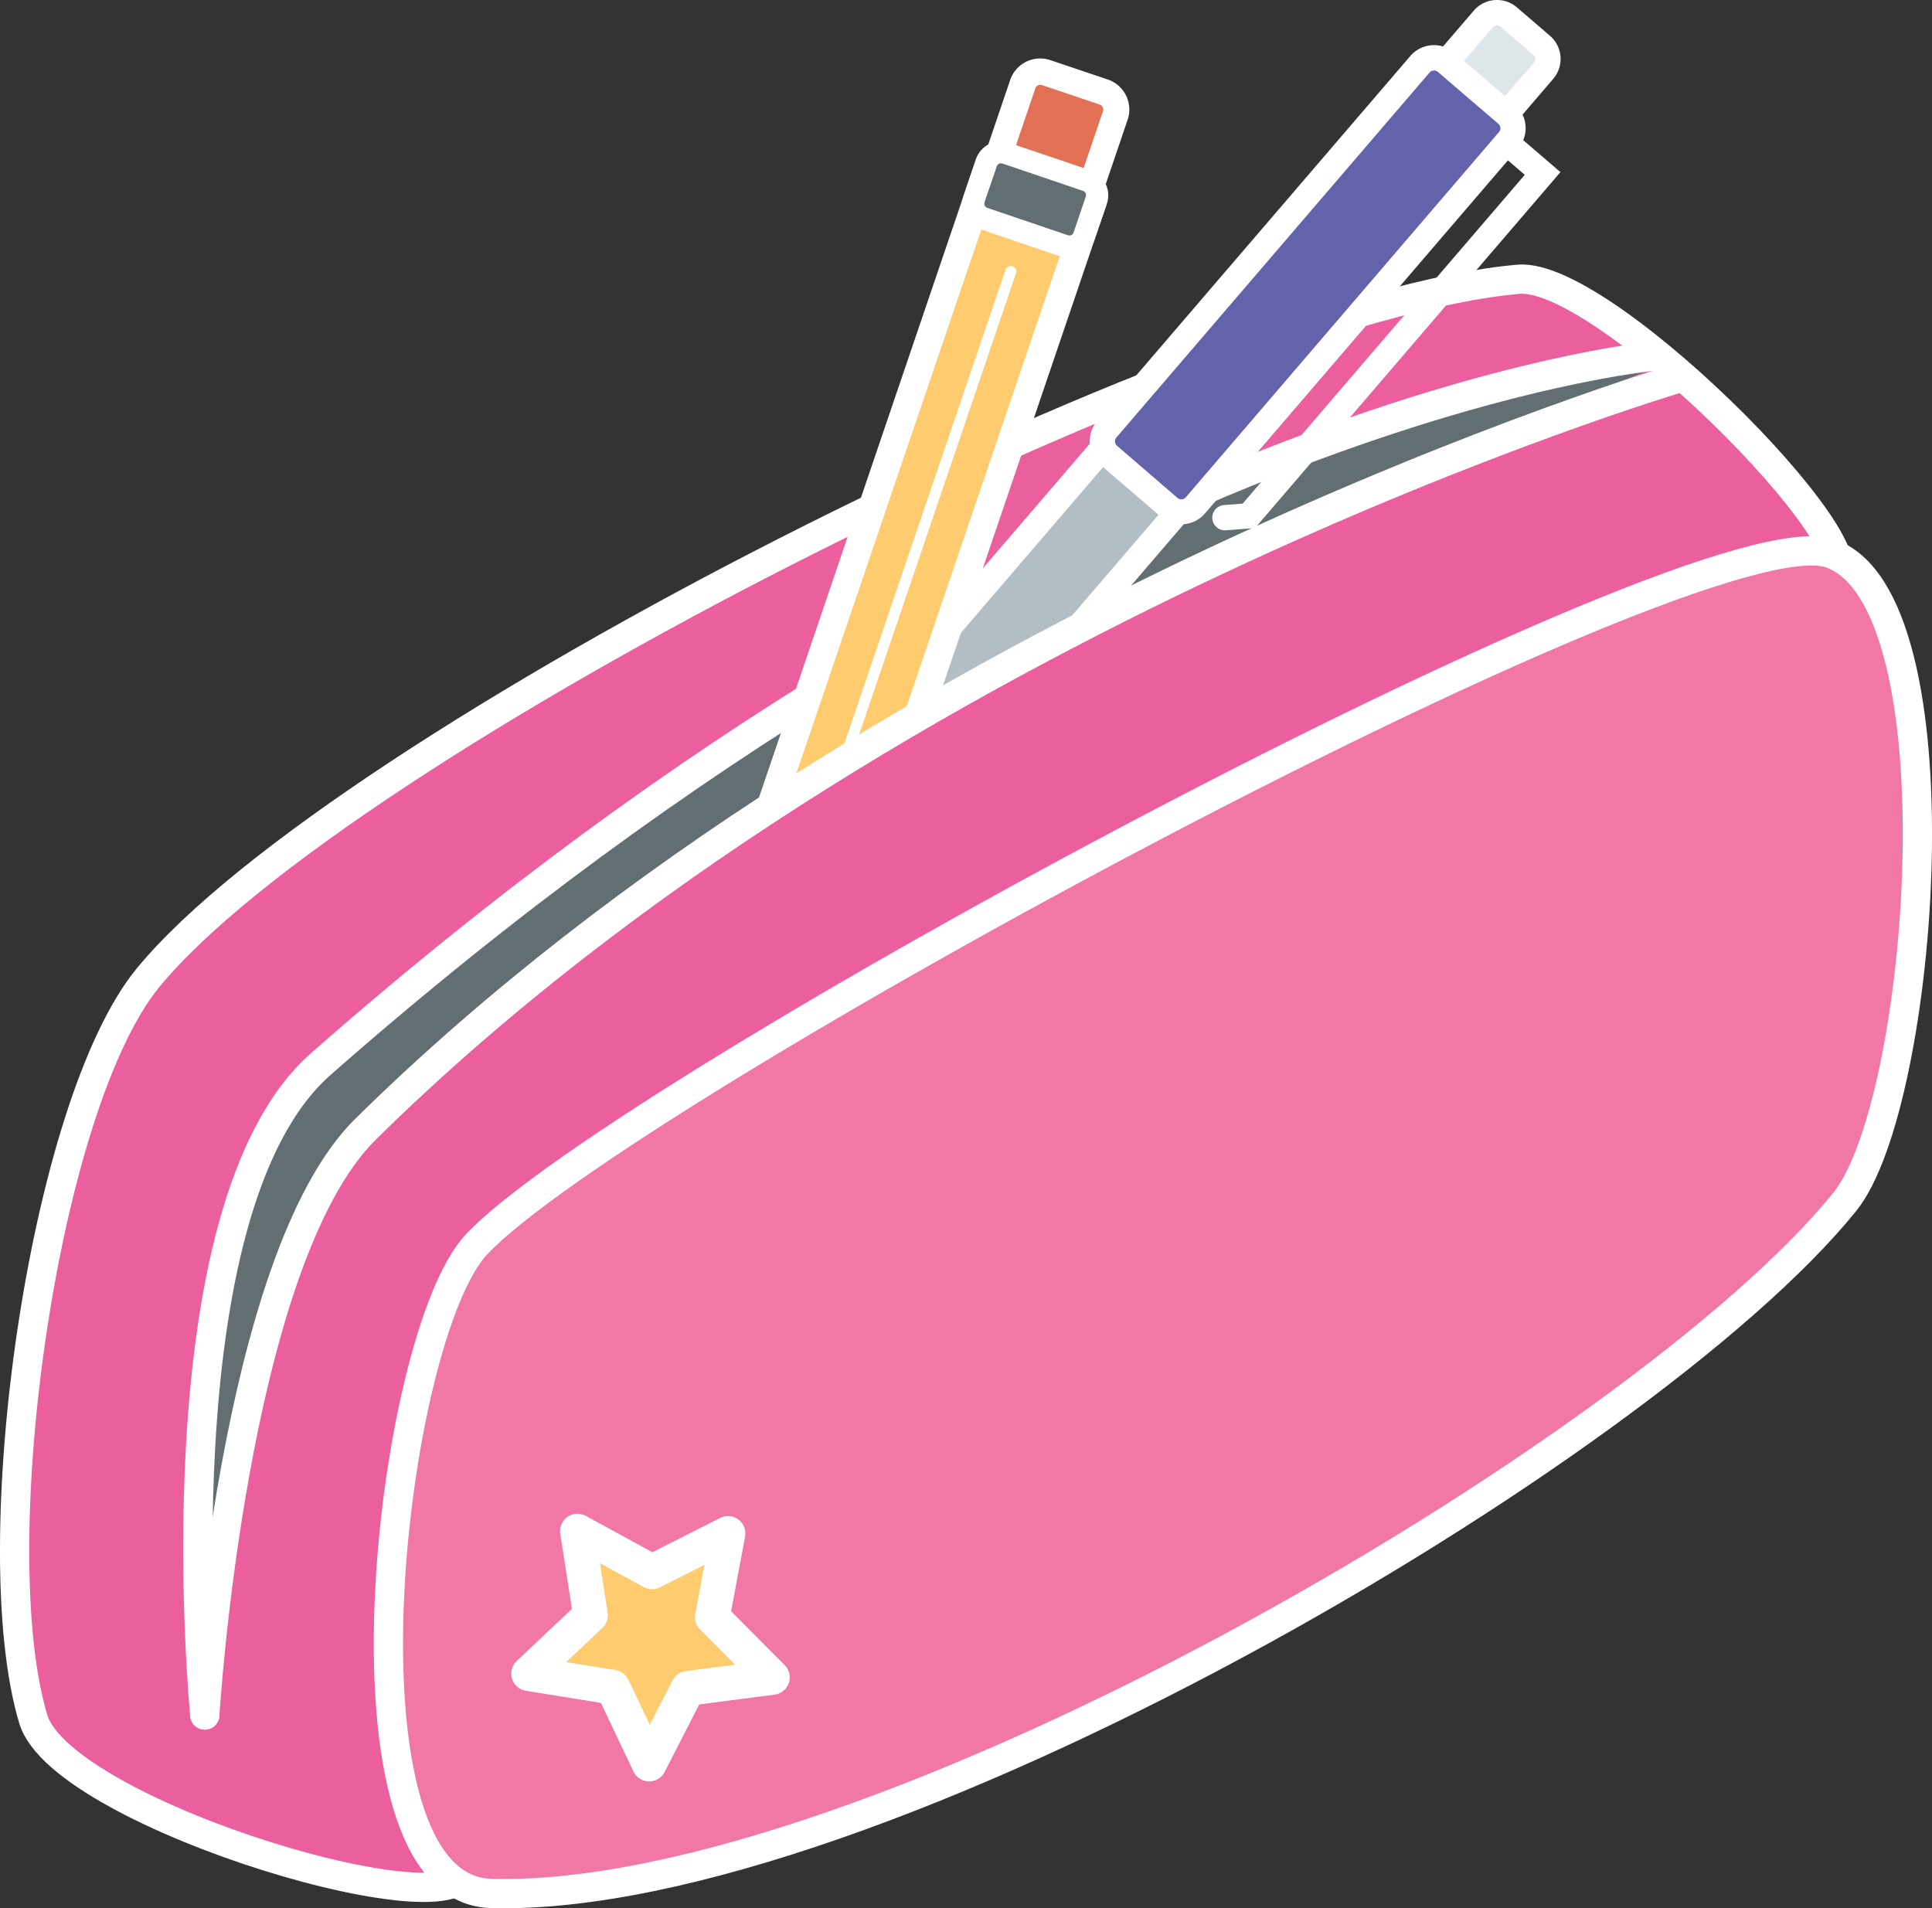 <svg xmlns="http://www.w3.org/2000/svg" viewBox="0 0 396.22 391.35"><rect x="0" y="0" width="396.22" height="391.35" fill="#333333" stroke="none"/><defs><style>.cls-1,.cls-13{fill:#eb5f9f;}.cls-1,.cls-10,.cls-12,.cls-14,.cls-15,.cls-3,.cls-7{stroke:#fff;}.cls-1,.cls-10,.cls-12,.cls-14,.cls-3,.cls-7{stroke-miterlimit:10;}.cls-1,.cls-14,.cls-3{stroke-width:6px;}.cls-2{fill:#636e73;}.cls-12,.cls-3,.cls-7{fill:none;}.cls-10,.cls-12,.cls-15,.cls-3,.cls-7{stroke-linecap:round;}.cls-4{fill:#dfe6e9;}.cls-5{fill:#fff;}.cls-6{fill:#b2bec3;}.cls-7{stroke-width:5.19px;}.cls-8{fill:#6562ac;}.cls-15,.cls-9{fill:#fecb6f;}.cls-10{fill:#37bba1;stroke-width:5.66px;}.cls-11{fill:#e17055;}.cls-12{stroke-width:2.27px;}.cls-14{fill:#f178a6;}.cls-15{stroke-linejoin:round;stroke-width:7.13px;}</style></defs><g id="Layer_2" data-name="Layer 2"><g id="Pencil_-_High" data-name="Pencil - High"><path class="cls-1" d="M95.27,382.28c-11.09-42.95-5-113.62,7.89-126.75S325.24,122.85,374.44,119.41c16.26-1.14-44.72-63.73-63-62.14-65,5.67-241.63,95.21-281.1,143.27C8.83,226.79-3.79,317.29,6.83,352.58,12.83,372.53,99.27,397.75,95.27,382.28Z"/><path class="cls-2" d="M42.46,315.08s0-66.84,14.11-88.75S252.62,73.51,337.65,76.11c-181.2,73-265.12,151.71-271.8,168.79S42.46,315.08,42.46,315.08Z"/><path class="cls-3" d="M42,351.73S31.84,248.09,65.78,218.23C219.06,83.35,339.53,73,339.53,73"/><path class="cls-4" d="M304.93,26.12a3.62,3.62,0,0,1-2.36-.87l-6.84-5.87a3.64,3.64,0,0,1-.39-5.13l8.92-10.39a3.66,3.66,0,0,1,5.13-.39l6.83,5.86a3.62,3.62,0,0,1,1.26,2.49,3.66,3.66,0,0,1-.86,2.64l-8.92,10.4A3.65,3.65,0,0,1,304.93,26.12Z"/><path class="cls-5" d="M307,5.19a1.06,1.06,0,0,1,.67.25l6.83,5.87a1,1,0,0,1,.36.7,1.08,1.08,0,0,1-.24.76l-8.92,10.39a1.06,1.06,0,0,1-.8.36,1,1,0,0,1-.67-.24l-6.84-5.87a1.06,1.06,0,0,1-.11-1.47l8.92-10.39a1,1,0,0,1,.8-.36M307,0a6.24,6.24,0,0,0-4.74,2.17l-8.92,10.39a6.26,6.26,0,0,0,.67,8.79l6.84,5.87a6.27,6.27,0,0,0,8.79-.67l8.92-10.4a6.26,6.26,0,0,0-.67-8.79L311.08,1.5A6.19,6.19,0,0,0,307,0Z"/><polygon class="cls-6" points="104.44 233.74 293.19 13.76 308.51 26.9 119.76 246.89 91.56 264.25 104.44 233.74"/><path class="cls-5" d="M293.47,17.42l11.38,9.76L118.05,244.89,97.11,257.78l9.57-22.65L293.47,17.42m-.56-7.33L102.21,232.36h0L86,270.72l35.45-21.83L312.18,26.62,292.91,10.09Z"/><polyline class="cls-7" points="308.72 29.01 316.36 35.58 256.12 105.79 251.21 106.17"/><path class="cls-8" d="M242.27,105a3.78,3.78,0,0,1-2.46-.9L227.38,93.39a3.8,3.8,0,0,1-1.3-2.59A3.74,3.74,0,0,1,227,88l64.23-74.87a3.83,3.83,0,0,1,5.35-.41L309,23.42a3.8,3.8,0,0,1,.41,5.35l-64.24,74.87A3.8,3.8,0,0,1,242.27,105Z"/><path class="cls-5" d="M294.1,14.46a1.13,1.13,0,0,1,.77.28l12.42,10.65a1.17,1.17,0,0,1,.41.82,1.22,1.22,0,0,1-.28.87L243.18,102a1.2,1.2,0,0,1-.91.41,1.18,1.18,0,0,1-.77-.28L229.08,91.42a1.21,1.21,0,0,1-.13-1.69l64.24-74.87a1.18,1.18,0,0,1,.91-.4m0-5.2a6.39,6.39,0,0,0-4.86,2.22L225,86.35a6.42,6.42,0,0,0,.69,9L238.11,106a6.41,6.41,0,0,0,9-.69l64.24-74.87a6.4,6.4,0,0,0-.69-9L298.25,10.79a6.35,6.35,0,0,0-4.15-1.53Z"/><polygon class="cls-9" points="100.93 333.31 201.88 36.39 223.33 43.68 122.38 340.6 100.71 369.13 100.93 333.31"/><path class="cls-5" d="M203.65,40l16.09,5.47-99.9,293.8-16.24,21.4.16-26.87L203.65,40m-3.54-7.18-102,300-.27,44.77L124.91,342l102-300L200.11,32.8Z"/><path class="cls-10" d="M103.14,330.33c2.72,4,13.24,7.18,18.46,6.74"/><path class="cls-11" d="M219.81,42a3.83,3.83,0,0,1-1.21-.19l-11.85-4A3.78,3.78,0,0,1,204.38,33l5.37-15.77a3.78,3.78,0,0,1,3.59-2.56,3.52,3.52,0,0,1,1.2.2l11.86,4a3.78,3.78,0,0,1,2.36,4.79L223.4,39.48A3.78,3.78,0,0,1,219.81,42Z"/><path class="cls-5" d="M213.34,17.39a1,1,0,0,1,.33.05l11.86,4a1.08,1.08,0,0,1,.61.55,1,1,0,0,1,.06.82l-5.36,15.77a1.08,1.08,0,0,1-1,.73,1,1,0,0,1-.34-.05l-11.85-4a1.07,1.07,0,0,1-.62-.55,1.1,1.1,0,0,1-.06-.82l5.36-15.77a1.11,1.11,0,0,1,1-.73m0-5.4a6.5,6.5,0,0,0-6.15,4.39l-5.36,15.77a6.49,6.49,0,0,0,4,8.22l11.85,4a6.31,6.31,0,0,0,2.08.35,6.52,6.52,0,0,0,6.15-4.4l5.36-15.77a6.5,6.5,0,0,0-4-8.22l-11.86-4a6.46,6.46,0,0,0-2.07-.34Z"/><path class="cls-2" d="M219.3,50.61a3.09,3.09,0,0,1-1-.17l-16.55-5.62a3.15,3.15,0,0,1-2-4l2.51-7.4a3.16,3.16,0,0,1,4-2l16.54,5.62a3.16,3.16,0,0,1,2,4l-2.51,7.4A3.18,3.18,0,0,1,219.3,50.61Z"/><path class="cls-5" d="M205.3,33.53a.65.65,0,0,1,.27,0l16.55,5.62a.9.9,0,0,1,.51.46.87.87,0,0,1,.05.69l-2.51,7.39a.92.92,0,0,1-.87.61.72.72,0,0,1-.28-.05l-16.54-5.62a.89.89,0,0,1-.52-.46,1,1,0,0,1-.05-.69l2.52-7.39a.92.92,0,0,1,.87-.61m0-4.52a5.46,5.46,0,0,0-5.15,3.68l-2.51,7.39A5.44,5.44,0,0,0,201,47l16.55,5.62a5.24,5.24,0,0,0,1.73.29,5.46,5.46,0,0,0,5.15-3.68L227,41.8a5.44,5.44,0,0,0-3.39-6.88L207,29.3A5.28,5.28,0,0,0,205.3,29Z"/><line class="cls-12" x1="207.29" y1="55.68" x2="115.62" y2="325.28"/><path class="cls-13" d="M93.78,223.42C135,162.09,314,85.53,330.6,90.91s13.31,26.16,9.4,27.93C111.29,222.48,84.74,278.21,84.74,278.21S84.85,236.71,93.78,223.42Z"/><path class="cls-14" d="M100.7,388.32c78.28,2.15,236.64-91.08,277.63-141.83,16.35-20.23,24.24-123.69-3-133S127.14,223.87,97.71,255.22C79.87,274.25,66.88,387.39,100.7,388.32Z"/><polygon class="cls-15" points="133.13 361.78 125.65 346.02 108.42 343.24 121.1 331.26 118.42 314.01 133.73 322.37 149.3 314.49 146.09 331.64 158.4 344.01 141.09 346.26 133.13 361.78"/><path class="cls-3" d="M42,351.72s5.63-93.23,33-120.17c107.78-106.25,269.25-154,269.25-154"/></g></g></svg>